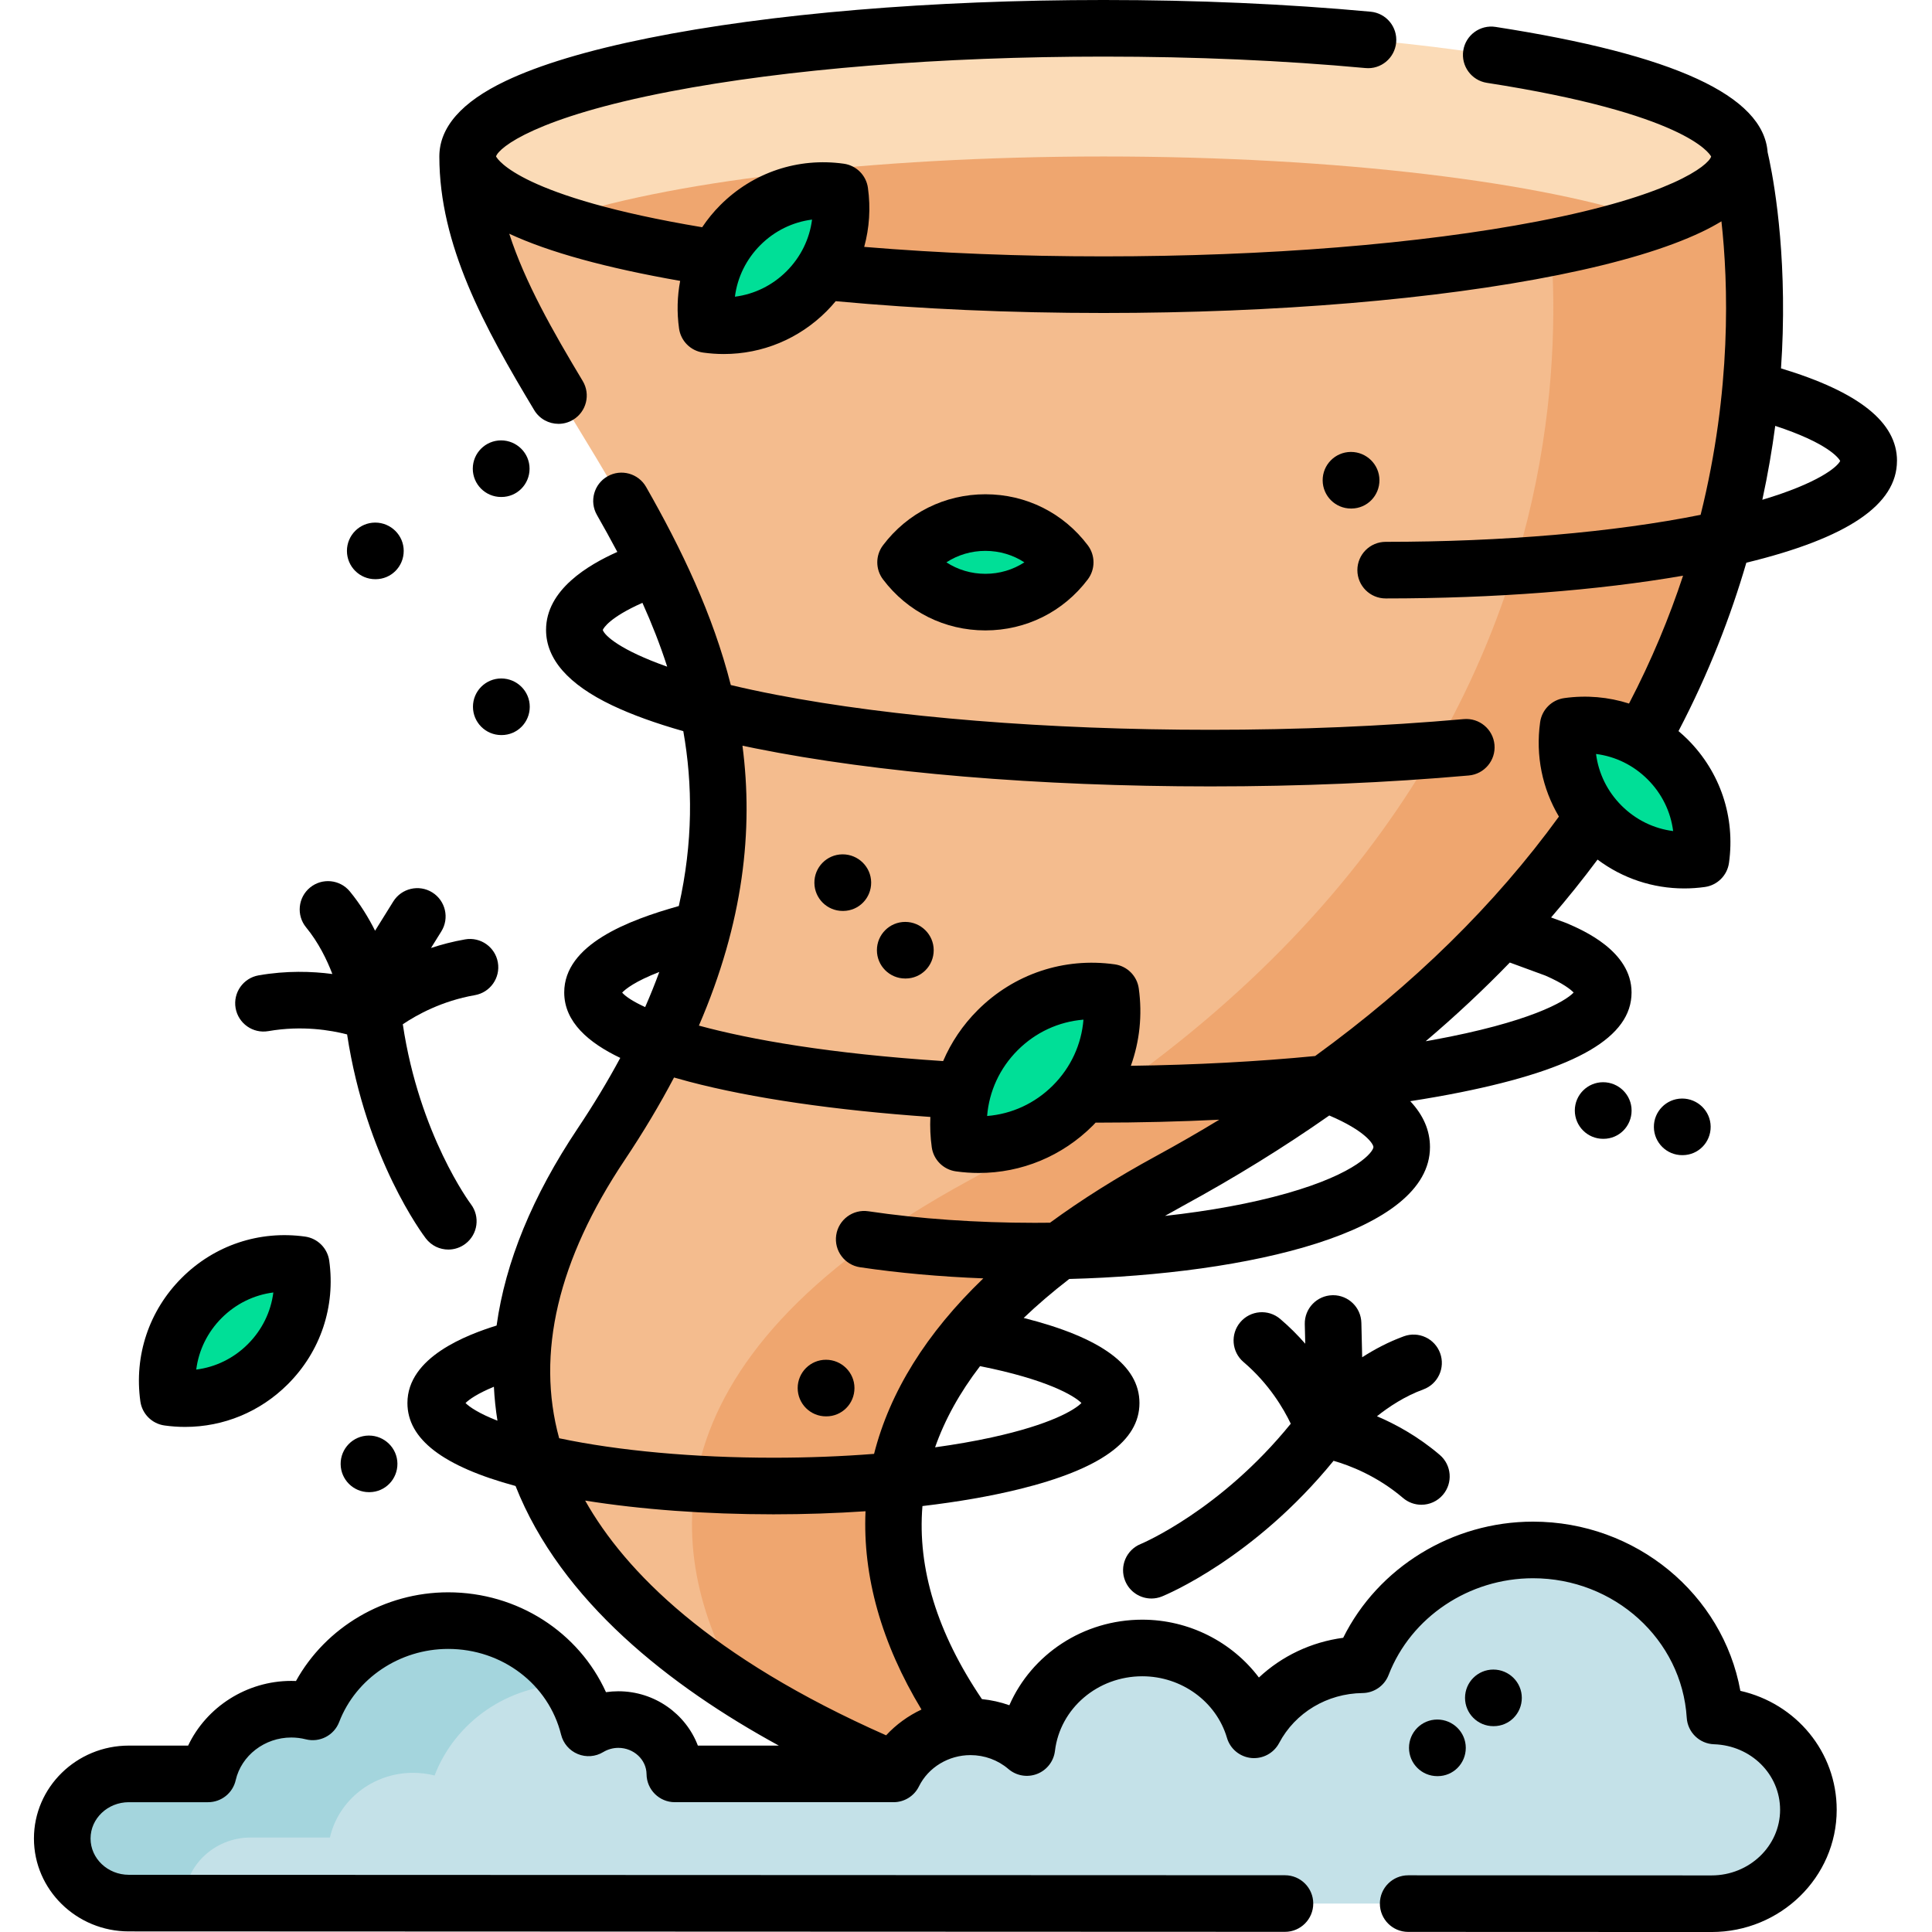 <svg height="512pt" viewBox="-9 0 512 512.003" width="512pt" xmlns="http://www.w3.org/2000/svg"><path d="m114.93 41.473c0 70.582 121.867 132.441 35.391 261.773-86.477 129.328 121.441 180.871 121.441 180.871s-116.254-91.926 29.199-171.164c193.922-105.641 151.035-271.48 151.035-271.48zm0 0" fill="#f4bc8e"/><path d="m300.961 312.949c-145.449 79.242-29.199 171.172-29.199 171.172s-44.758-11.102-84.109-35.91c-20.18-34.039-28.66-87 59.922-135.262 193.93-105.641 151.039-271.48 151.039-271.48h53.379s42.891 165.84-151.031 271.48zm0 0" fill="#efa66f"/><path d="m451.996 41.473c0-18.762-75.457-33.973-168.531-33.973-93.078 0-168.531 15.211-168.531 33.973 0 18.762 75.453 33.973 168.531 33.973 93.074 0 168.531-15.211 168.531-33.973zm0 0" fill="#fbdbb7"/><path d="m429.441 58.461c-29.141 10.148-83.598 16.98-145.98 16.98-62.379 0-116.84-6.832-145.977-16.98 29.137-10.16 83.598-16.992 145.977-16.992 62.383 0 116.84 6.832 145.98 16.992zm0 0" fill="#efa66f"/><path d="m25.148 470.102h21.008c2.242-9.809 11.25-17.145 22.035-17.145 1.969 0 3.875.246 5.695.707 5.418-14.121 19.438-24.184 35.883-24.184 18.047 0 33.168 12.121 37.211 28.426 2.297-1.387 4.996-2.203 7.898-2.203 8.223 0 14.895 6.438 14.965 14.398h57.961c3.633-7.379 11.395-12.477 20.383-12.477 5.734 0 10.965 2.074 14.945 5.492 1.789-14.855 14.801-26.391 30.594-26.391 14.086 0 25.953 9.172 29.629 21.695 5.348-10.133 16.152-17.102 28.656-17.246 6.867-17.777 24.539-30.43 45.258-30.43 25.691 0 46.695 19.453 48.227 44.004 13.754.457 24.758 11.41 24.758 24.863 0 13.746-11.484 24.887-25.652 24.887-7.754 0-419.453-.156-419.453-.156-9.746 0-17.648-7.664-17.648-17.121 0-9.457 7.902-17.121 17.648-17.121zm0 0" fill="#c4e1e8"/><path d="m7.5 487.219c0 9.457 7.906 17.125 17.652 17.125 0 0 5.27 0 14.637.012-.008-.09-.008-.184-.008-.273 0-4.73 1.973-9.004 5.168-12.102 3.191-3.098 7.605-5.016 12.477-5.016h21.004c2.246-9.809 11.258-17.145 22.039-17.145 1.965 0 3.875.246 5.699.707 5.391-14.062 19.301-24.09 35.66-24.18-6.824-10.156-18.629-16.867-32.055-16.867-16.445 0-30.469 10.066-35.887 24.184-1.816-.461-3.723-.707-5.695-.707-10.785 0-19.797 7.336-22.031 17.145h-21.008c-4.867 0-9.281 1.914-12.484 5.012-3.195 3.102-5.168 7.379-5.168 12.105zm0 0" fill="#a4d5dd"/><g fill="#00df97"><path d="m273.289 149.027c-4.832 6.402-12.5 10.539-21.152 10.539-8.648 0-16.316-4.137-21.148-10.539 4.832-6.398 12.5-10.539 21.148-10.539 8.652 0 16.32 4.141 21.152 10.539zm0 0"/><path d="m285.371 262.984c1.484 10.621-1.855 21.793-10.039 29.977-8.18 8.18-19.352 11.52-29.977 10.035-1.484-10.625 1.855-21.797 10.035-29.977 8.184-8.184 19.355-11.523 29.98-10.035zm0 0"/><path d="m441.785 227.629c-9.344 1.305-19.172-1.633-26.371-8.832-7.195-7.195-10.133-17.023-8.828-26.367 9.344-1.309 19.172 1.629 26.371 8.828 7.199 7.195 10.137 17.023 8.828 26.371zm0 0"/><path d="m35.621 370.336c9.344 1.309 19.172-1.629 26.371-8.828 7.199-7.199 10.137-17.023 8.828-26.371-9.344-1.305-19.172 1.633-26.367 8.832-7.199 7.195-10.137 17.023-8.832 26.367zm0 0"/><path d="m178.383 86.012c9.344 1.305 19.172-1.633 26.367-8.832 7.199-7.195 10.137-17.023 8.832-26.367-9.344-1.309-19.172 1.629-26.371 8.828-7.199 7.199-10.137 17.023-8.828 26.371zm0 0"/></g><path d="m371.902 455.699c-4.145 0-7.5 3.359-7.5 7.5 0 4.145 3.355 7.5 7.5 7.5h.094c4.141 0 7.453-3.355 7.453-7.5 0-4.141-3.406-7.5-7.547-7.5zm0 0"/><path d="m386.75 457.453h.098c4.141 0 7.449-3.359 7.449-7.5 0-4.145-3.406-7.5-7.547-7.5s-7.5 3.355-7.5 7.5c0 4.141 3.359 7.5 7.5 7.5zm0 0"/><path d="m493.727 122.129c0-10.215-10.074-18.254-30.742-24.504.223-3.262.371-6.375.453-9.309.73-26.191-3.09-44.109-3.996-47.965-1.113-14.988-24.723-25.867-72.098-33.219-4.09-.637-7.926 2.168-8.562 6.262-.633 4.09 2.168 7.926 6.262 8.559 52.309 8.121 58.965 18.633 59.43 19.539-.793 2.414-10.641 10.367-45.992 17.18-31.043 5.98-71.891 9.273-115.016 9.273-22.066 0-43.363-.844-63.445-2.516 1.375-5.004 1.734-10.309.988-15.656-.465-3.316-3.074-5.922-6.391-6.387-12.129-1.699-24.051 2.297-32.711 10.953-1.824 1.82-3.426 3.797-4.824 5.883-47.957-8.02-54.18-17.891-54.629-18.77.793-2.414 10.645-10.363 45.992-17.176 31.047-5.984 71.891-9.277 115.02-9.277 24.207 0 47.551 1.02 69.379 3.035 4.133.406 7.777-2.652 8.156-6.777.383-4.125-2.652-7.777-6.777-8.156-22.285-2.059-46.094-3.102-70.758-3.102-45.5 0-88.348 3.586-120.652 10.098-16.082 3.242-28.82 7.07-37.863 11.383-11.625 5.539-17.52 12.266-17.52 19.992 0 23.469 11.895 45.188 25.141 67.219 1.406 2.34 3.887 3.633 6.434 3.633 1.316 0 2.648-.344 3.855-1.07 3.551-2.137 4.699-6.742 2.562-10.293-7.91-13.16-15.293-26.137-19.465-39.02 10.527 4.891 25.586 9.039 45.293 12.496-.773 4.09-.895 8.336-.297 12.613.465 3.316 3.07 5.926 6.387 6.387 1.836.258 3.664.383 5.477.383 10.188 0 19.887-3.984 27.234-11.336.859-.855 1.656-1.754 2.418-2.668 22.332 2.07 46.191 3.129 70.992 3.129 45.5 0 88.348-3.586 120.652-10.098 16.082-3.242 28.816-7.07 37.859-11.379 1.902-.906 3.637-1.848 5.23-2.816 1.82 16.426 2.727 44.66-5.516 77.781-22.969 4.621-52.461 7.16-83.465 7.16-4.141 0-7.5 3.359-7.5 7.5 0 4.145 3.359 7.5 7.5 7.5 28.797 0 56.199-2.121 78.812-6.031-3.621 10.988-8.309 22.359-14.32 33.887-5.441-1.742-11.277-2.27-17.168-1.445-3.316.461-5.926 3.07-6.391 6.387-1.234 8.848.566 17.574 4.98 25.012-16.926 23.309-38.551 44.535-64.598 63.453-15.188 1.48-31.742 2.363-48.844 2.59 2.32-6.445 3.086-13.438 2.098-20.5-.461-3.316-3.07-5.926-6.387-6.387-13.465-1.891-26.707 2.547-36.32 12.16-3.957 3.957-7.02 8.535-9.141 13.48-29.926-1.953-50.977-5.66-64.723-9.402 11.836-27.418 14.461-51.848 11.543-74.18 1.098.23 2.207.465 3.336.691 32.305 6.512 75.152 10.098 120.648 10.098 23.809 0 46.859-.973 68.504-2.895 4.125-.367 7.172-4.008 6.809-8.133-.367-4.129-4.008-7.168-8.137-6.809-21.207 1.879-43.805 2.836-67.176 2.836-43.125 0-83.973-3.297-115.016-9.277-4.402-.848-8.41-1.715-12.055-2.586-4.75-18.738-13.059-36.039-22.453-52.508-2.055-3.594-6.637-4.848-10.23-2.797-3.598 2.055-4.852 6.633-2.797 10.23 1.828 3.207 3.641 6.473 5.406 9.797-7.727 3.453-18.887 10.031-18.887 20.668 0 7.727 5.895 14.453 17.52 19.992 5.121 2.441 11.426 4.727 18.852 6.84 2.504 14.156 2.598 29.496-1.191 46.344-13.387 3.754-30.367 10.195-30.367 22.902 0 7.887 6.559 13.387 14.855 17.344-3.266 6.066-7.008 12.301-11.305 18.719-11.98 17.922-19.141 35.379-21.469 52.207-7.836 2.449-23.633 8.352-23.633 20.531 0 9.559 9.387 16.77 28.652 21.992 12.062 30.52 40.965 53.07 69.77 68.797h-21.453c-3.184-8.391-11.453-14.398-21.07-14.398-1.102 0-2.199.082-3.281.238-7.223-15.906-23.426-26.461-41.828-26.461-16.91 0-32.43 9.238-40.324 23.5-.418-.016-.836-.023-1.258-.023-11.828 0-22.492 6.934-27.324 17.145h-15.715c-13.867 0-25.148 11.047-25.148 24.621 0 13.574 11.281 24.621 25.148 24.621l306.383.117c4.141 0 7.5-3.359 7.5-7.5.004-4.141-3.355-7.5-7.496-7.5l-306.387-.117c-5.594 0-10.145-4.316-10.145-9.621 0-5.305 4.551-9.621 10.145-9.621h21.008c3.5 0 6.535-2.418 7.312-5.832 1.496-6.555 7.688-11.312 14.723-11.312 1.309 0 2.605.16 3.863.48 3.68.926 7.477-1.043 8.836-4.586 4.445-11.586 16.051-19.371 28.879-19.371 14.309 0 26.613 9.348 29.934 22.73.574 2.312 2.211 4.215 4.414 5.125 2.199.91 4.703.723 6.742-.512 1.215-.73 2.602-1.121 4.02-1.121 4.082 0 7.434 3.125 7.469 6.969.039 4.113 3.383 7.43 7.5 7.43h57.961c2.855 0 5.469-1.621 6.727-4.188 2.48-5.035 7.84-8.289 13.652-8.289 3.719 0 7.293 1.309 10.062 3.688 2.102 1.801 5.023 2.301 7.602 1.297 2.582-1.004 4.398-3.348 4.73-6.094 1.355-11.281 11.309-19.785 23.145-19.785 10.391 0 19.613 6.703 22.434 16.305.855 2.93 3.406 5.043 6.445 5.352 3.039.293 5.953-1.266 7.383-3.961 4.254-8.062 12.727-13.141 22.109-13.25 3.066-.035 5.805-1.938 6.906-4.797 5.926-15.328 21.301-25.629 38.266-25.629 21.551 0 39.449 16.238 40.742 36.969.238 3.855 3.371 6.898 7.234 7.027 9.816.328 17.508 7.957 17.508 17.371 0 9.586-8.145 17.387-18.156 17.387-2.121 0-34.496-.012-80.402-.031h-.004c-4.141 0-7.5 3.355-7.5 7.5 0 4.141 3.355 7.5 7.496 7.5 45.91.02 78.289.031 80.41.031 18.281 0 33.156-14.527 33.156-32.387 0-15.371-10.789-28.184-25.527-31.527-4.652-25.594-27.668-44.84-54.961-44.84-21.449 0-41.078 12.191-50.297 30.781-8.473 1.125-16.27 4.844-22.336 10.527-7.086-9.398-18.5-15.328-30.906-15.328-15.672 0-29.344 9.23-35.23 22.676-2.332-.832-4.773-1.375-7.27-1.625-11.848-17.5-17.129-34.66-15.762-51.16 9.359-1.102 18.008-2.602 25.59-4.465 21.48-5.281 31.922-12.754 31.922-22.84 0-9.926-10.066-17.34-30.684-22.547 3.656-3.492 7.688-6.938 12.078-10.328 47.652-1.254 95.598-12.309 95.598-34.953 0-4.41-1.762-8.469-5.227-12.164 4.672-.727 9.16-1.512 13.402-2.367 30.867-6.223 45.246-14.625 45.246-26.441 0-10.965-12.887-16.508-17.121-18.332-.129-.055-.254-.105-.383-.152l-3.82-1.398c4.324-5.008 8.426-10.121 12.309-15.336 6.656 4.98 14.652 7.645 22.969 7.645 1.816 0 3.645-.125 5.48-.383 3.316-.465 5.922-3.07 6.387-6.391 1.695-12.133-2.297-24.055-10.953-32.711-.781-.777-1.594-1.508-2.426-2.211 8.047-15.383 13.84-30.445 17.977-44.625 26.844-6.527 39.918-15.371 39.918-26.992zm-307.965-43.5c.652-5.125 2.98-9.91 6.75-13.684 3.773-3.773 8.562-6.098 13.688-6.75-.652 5.125-2.98 9.91-6.75 13.684-3.773 3.773-8.562 6.098-13.688 6.75zm-35.02 88.316c.203-.469 1.754-3.305 10.508-7.184 2.457 5.453 4.684 11.082 6.562 16.914-12.328-4.352-16.574-8.184-17.07-9.73zm109.953 111.375c4.766-4.766 10.902-7.574 17.434-8.098-.523 6.531-3.332 12.668-8.098 17.434-4.77 4.766-10.902 7.574-17.434 8.098.523-6.527 3.332-12.664 8.098-17.434zm-104.82-15.266c.898-.945 3.41-2.98 9.848-5.473-1.121 3.055-2.367 6.156-3.75 9.309-3.172-1.453-5.168-2.777-6.098-3.836zm.68 44.359c5.008-7.492 9.34-14.77 13.07-21.859 1.355.391 2.691.758 3.984 1.098 16.621 4.379 38.625 7.586 63.949 9.352-.121 2.648-.008 5.336.367 8.031.465 3.316 3.074 5.926 6.391 6.391 2.035.285 4.066.426 6.082.426 11.309 0 22.078-4.43 30.238-12.586.246-.246.473-.504.711-.758l.613.004c10.973 0 21.746-.27 32.16-.777-5.43 3.297-11.012 6.508-16.746 9.633-10.414 5.672-19.781 11.566-28.109 17.668-1.355.016-2.715.027-4.078.027-15.355 0-30.59-1.059-44.059-3.062-4.094-.613-7.914 2.219-8.523 6.312-.609 4.098 2.219 7.914 6.316 8.523 10.168 1.512 21.273 2.504 32.668 2.949-15.094 14.52-24.777 30.066-28.953 46.508-8.531.668-17.512 1.02-26.66 1.02-20.961 0-41.066-1.832-56.793-5.16-6.164-22.469-.332-47.266 17.371-73.738zm-34.668 60.094c.152 3.02.465 6.02.945 8.996-4.891-1.914-7.426-3.633-8.461-4.684.945-.945 3.184-2.52 7.516-4.312zm113.316 85.543c-3.531 1.66-6.73 3.973-9.371 6.832-46.645-20.645-69.145-43.375-79.758-62.207 14.785 2.363 31.969 3.637 49.906 3.637 8.352 0 16.535-.281 24.395-.812-.777 17.203 4.242 35.043 14.828 52.551zm18.59-72.113c-4.625 1.012-9.656 1.883-14.984 2.621 2.578-7.34 6.547-14.52 11.914-21.512 17.68 3.512 24.918 7.809 26.871 9.77-1.805 1.84-8.16 5.707-23.801 9.121zm78.141-64.668c-9.297 2.637-20.246 4.641-32.199 5.961 1.578-.898 3.18-1.797 4.816-2.691 13.746-7.488 26.66-15.469 38.723-23.918 9.605 4.082 11.699 7.578 11.699 8.367 0 1.141-4.098 6.91-23.039 12.281zm68.59-57.73c4.719 2.051 6.715 3.676 7.508 4.496-2.254 2.41-11.75 7.883-37.312 12.574-.625.113-1.27.219-1.898.332 7.906-6.711 15.34-13.664 22.297-20.855zm20.195-45.043c-3.773-3.773-6.098-8.559-6.75-13.684 5.125.652 9.914 2.977 13.684 6.75 3.773 3.77 6.098 8.559 6.75 13.684-5.125-.652-9.91-2.977-13.684-6.75zm57.953-91.352c-.77 1.629-5.867 5.902-20.633 10.305 1.484-6.848 2.598-13.402 3.418-19.586 13.926 4.57 16.77 8.492 17.215 9.281zm0 0"/><path d="m62.117 273.262c8.941-1.559 16.621-.23 20.867.871 5.012 33.016 20.18 53.172 20.875 54.078 1.477 1.926 3.699 2.938 5.949 2.938 1.586 0 3.184-.504 4.543-1.539 3.289-2.504 3.926-7.207 1.43-10.5-.148-.195-13.66-18.352-18.035-47.668 3.688-2.484 10.348-6.188 19.09-7.711 4.082-.711 6.812-4.598 6.102-8.676-.711-4.082-4.598-6.82-8.676-6.105-3.242.566-6.262 1.359-9.043 2.281l2.738-4.398c2.191-3.516 1.113-8.141-2.402-10.332-3.516-2.188-8.141-1.109-10.332 2.402l-4.824 7.75c-1.727-3.438-3.914-7.035-6.68-10.402-2.629-3.199-7.355-3.664-10.559-1.035-3.199 2.629-3.664 7.355-1.035 10.555 3.285 4 5.508 8.57 6.957 12.355-5.41-.719-12.137-.934-19.543.355-4.078.711-6.812 4.598-6.102 8.676.715 4.082 4.598 6.816 8.68 6.105zm0 0"/><path d="m293.301 409.176c-3.832 1.559-5.68 5.922-4.129 9.758 1.18 2.918 3.988 4.691 6.957 4.691.934 0 1.883-.176 2.805-.547 1.062-.43 24.371-10.07 45.473-35.949 4.23 1.211 11.512 3.973 18.414 9.855 1.414 1.203 3.141 1.793 4.859 1.793 2.121 0 4.23-.895 5.711-2.637 2.688-3.152 2.312-7.887-.84-10.574-5.719-4.871-11.617-8.109-16.641-10.242 3.172-2.523 7.402-5.324 12.266-7.102 3.895-1.418 5.895-5.723 4.477-9.613-1.418-3.895-5.727-5.895-9.617-4.477-4.09 1.492-7.809 3.477-11.043 5.559l-.215-9.125c-.094-4.082-3.434-7.324-7.492-7.324-.062 0-.121 0-.18.004-4.141.098-7.422 3.531-7.324 7.672l.125 5.184c-1.93-2.207-4.125-4.426-6.629-6.562-3.152-2.688-7.887-2.309-10.574.844-2.688 3.152-2.309 7.887.844 10.57 6.75 5.754 10.605 12.332 12.52 16.344-18.625 22.965-39.434 31.742-39.766 31.879zm0 0"/><path d="m408.344 294.301c0 4.145 3.359 7.5 7.5 7.5h.098c4.141 0 7.449-3.355 7.449-7.5 0-4.141-3.402-7.5-7.547-7.5-4.141 0-7.5 3.359-7.5 7.5zm0 0"/><path d="m436.797 291.129c-.023 0-.051 0-.078 0-4.141.043-7.465 3.434-7.422 7.574.043 4.117 3.391 7.426 7.496 7.426h.078.098c4.141-.043 7.418-3.434 7.375-7.574-.043-4.117-3.438-7.426-7.547-7.426zm0 0"/><path d="m116.34 187.301c0 4.141 3.359 7.5 7.5 7.5h.098c4.141 0 7.453-3.359 7.453-7.5 0-4.145-3.406-7.5-7.551-7.5-4.141 0-7.5 3.355-7.5 7.5zm0 0"/><path d="m123.793 116.707c-4.141 0-7.5 3.355-7.5 7.5 0 4.141 3.359 7.5 7.5 7.5h.098c4.141 0 7.449-3.359 7.449-7.5 0-4.145-3.406-7.5-7.547-7.5zm0 0"/><path d="m90.441 153.492h.094c4.145 0 7.453-3.355 7.453-7.5 0-4.141-3.406-7.5-7.547-7.5-4.145 0-7.5 3.359-7.5 7.5 0 4.145 3.355 7.5 7.5 7.5zm0 0"/><path d="m88.695 380.441c-4.141.043-7.465 3.438-7.422 7.578.043 4.113 3.391 7.422 7.496 7.422h.078.098c4.141-.043 7.418-3.434 7.375-7.574-.043-4.117-3.441-7.426-7.547-7.426-.027 0-.051 0-.078 0zm0 0"/><path d="m349.094 134.766h.098c4.141-.043 7.418-3.434 7.375-7.574-.043-4.117-3.438-7.426-7.547-7.426-.023 0-.051 0-.074 0-4.145.043-7.469 3.434-7.426 7.578.043 4.117 3.391 7.422 7.496 7.422zm0 0"/><path d="m214.242 226.41c-4.145.043-7.465 3.438-7.422 7.578.039 4.113 3.391 7.422 7.496 7.422h.078.098c4.141-.043 7.414-3.434 7.375-7.574-.043-4.117-3.441-7.426-7.547-7.426-.027 0-.055 0-.078 0zm0 0"/><path d="m223.391 251.816c0 4.145 3.359 7.5 7.5 7.5h.098c4.145 0 7.453-3.355 7.453-7.5 0-4.145-3.406-7.5-7.547-7.5-4.145 0-7.504 3.359-7.504 7.5zm0 0"/><path d="m209.891 375.352h.098c4.145 0 7.453-3.355 7.453-7.5 0-4.141-3.406-7.5-7.547-7.5-4.145 0-7.5 3.359-7.5 7.5 0 4.145 3.355 7.5 7.496 7.5zm0 0"/><path d="m252.137 167.066c10.762 0 20.652-4.93 27.141-13.52 2.016-2.676 2.016-6.363 0-9.039-6.488-8.594-16.379-13.52-27.137-13.52-10.762 0-20.652 4.93-27.137 13.52-2.02 2.676-2.02 6.363 0 9.039 6.484 8.594 16.375 13.52 27.133 13.52zm0-21.078c3.75 0 7.309 1.07 10.336 3.039-3.027 1.969-6.586 3.039-10.336 3.039-3.746 0-7.305-1.07-10.332-3.039 3.027-1.969 6.586-3.039 10.332-3.039zm0 0"/><path d="m34.586 377.766c1.832.258 3.66.383 5.473.383 10.188 0 19.891-3.988 27.238-11.336 8.656-8.656 12.648-20.578 10.953-32.711-.465-3.316-3.074-5.926-6.391-6.391-12.133-1.695-24.055 2.297-32.711 10.953s-12.648 20.578-10.953 32.711c.465 3.32 3.07 5.926 6.391 6.391zm15.168-28.496c3.773-3.77 8.559-6.098 13.684-6.75-.652 5.125-2.977 9.914-6.75 13.688-3.77 3.77-8.559 6.098-13.684 6.746.652-5.125 2.977-9.91 6.75-13.684zm0 0"/></svg>